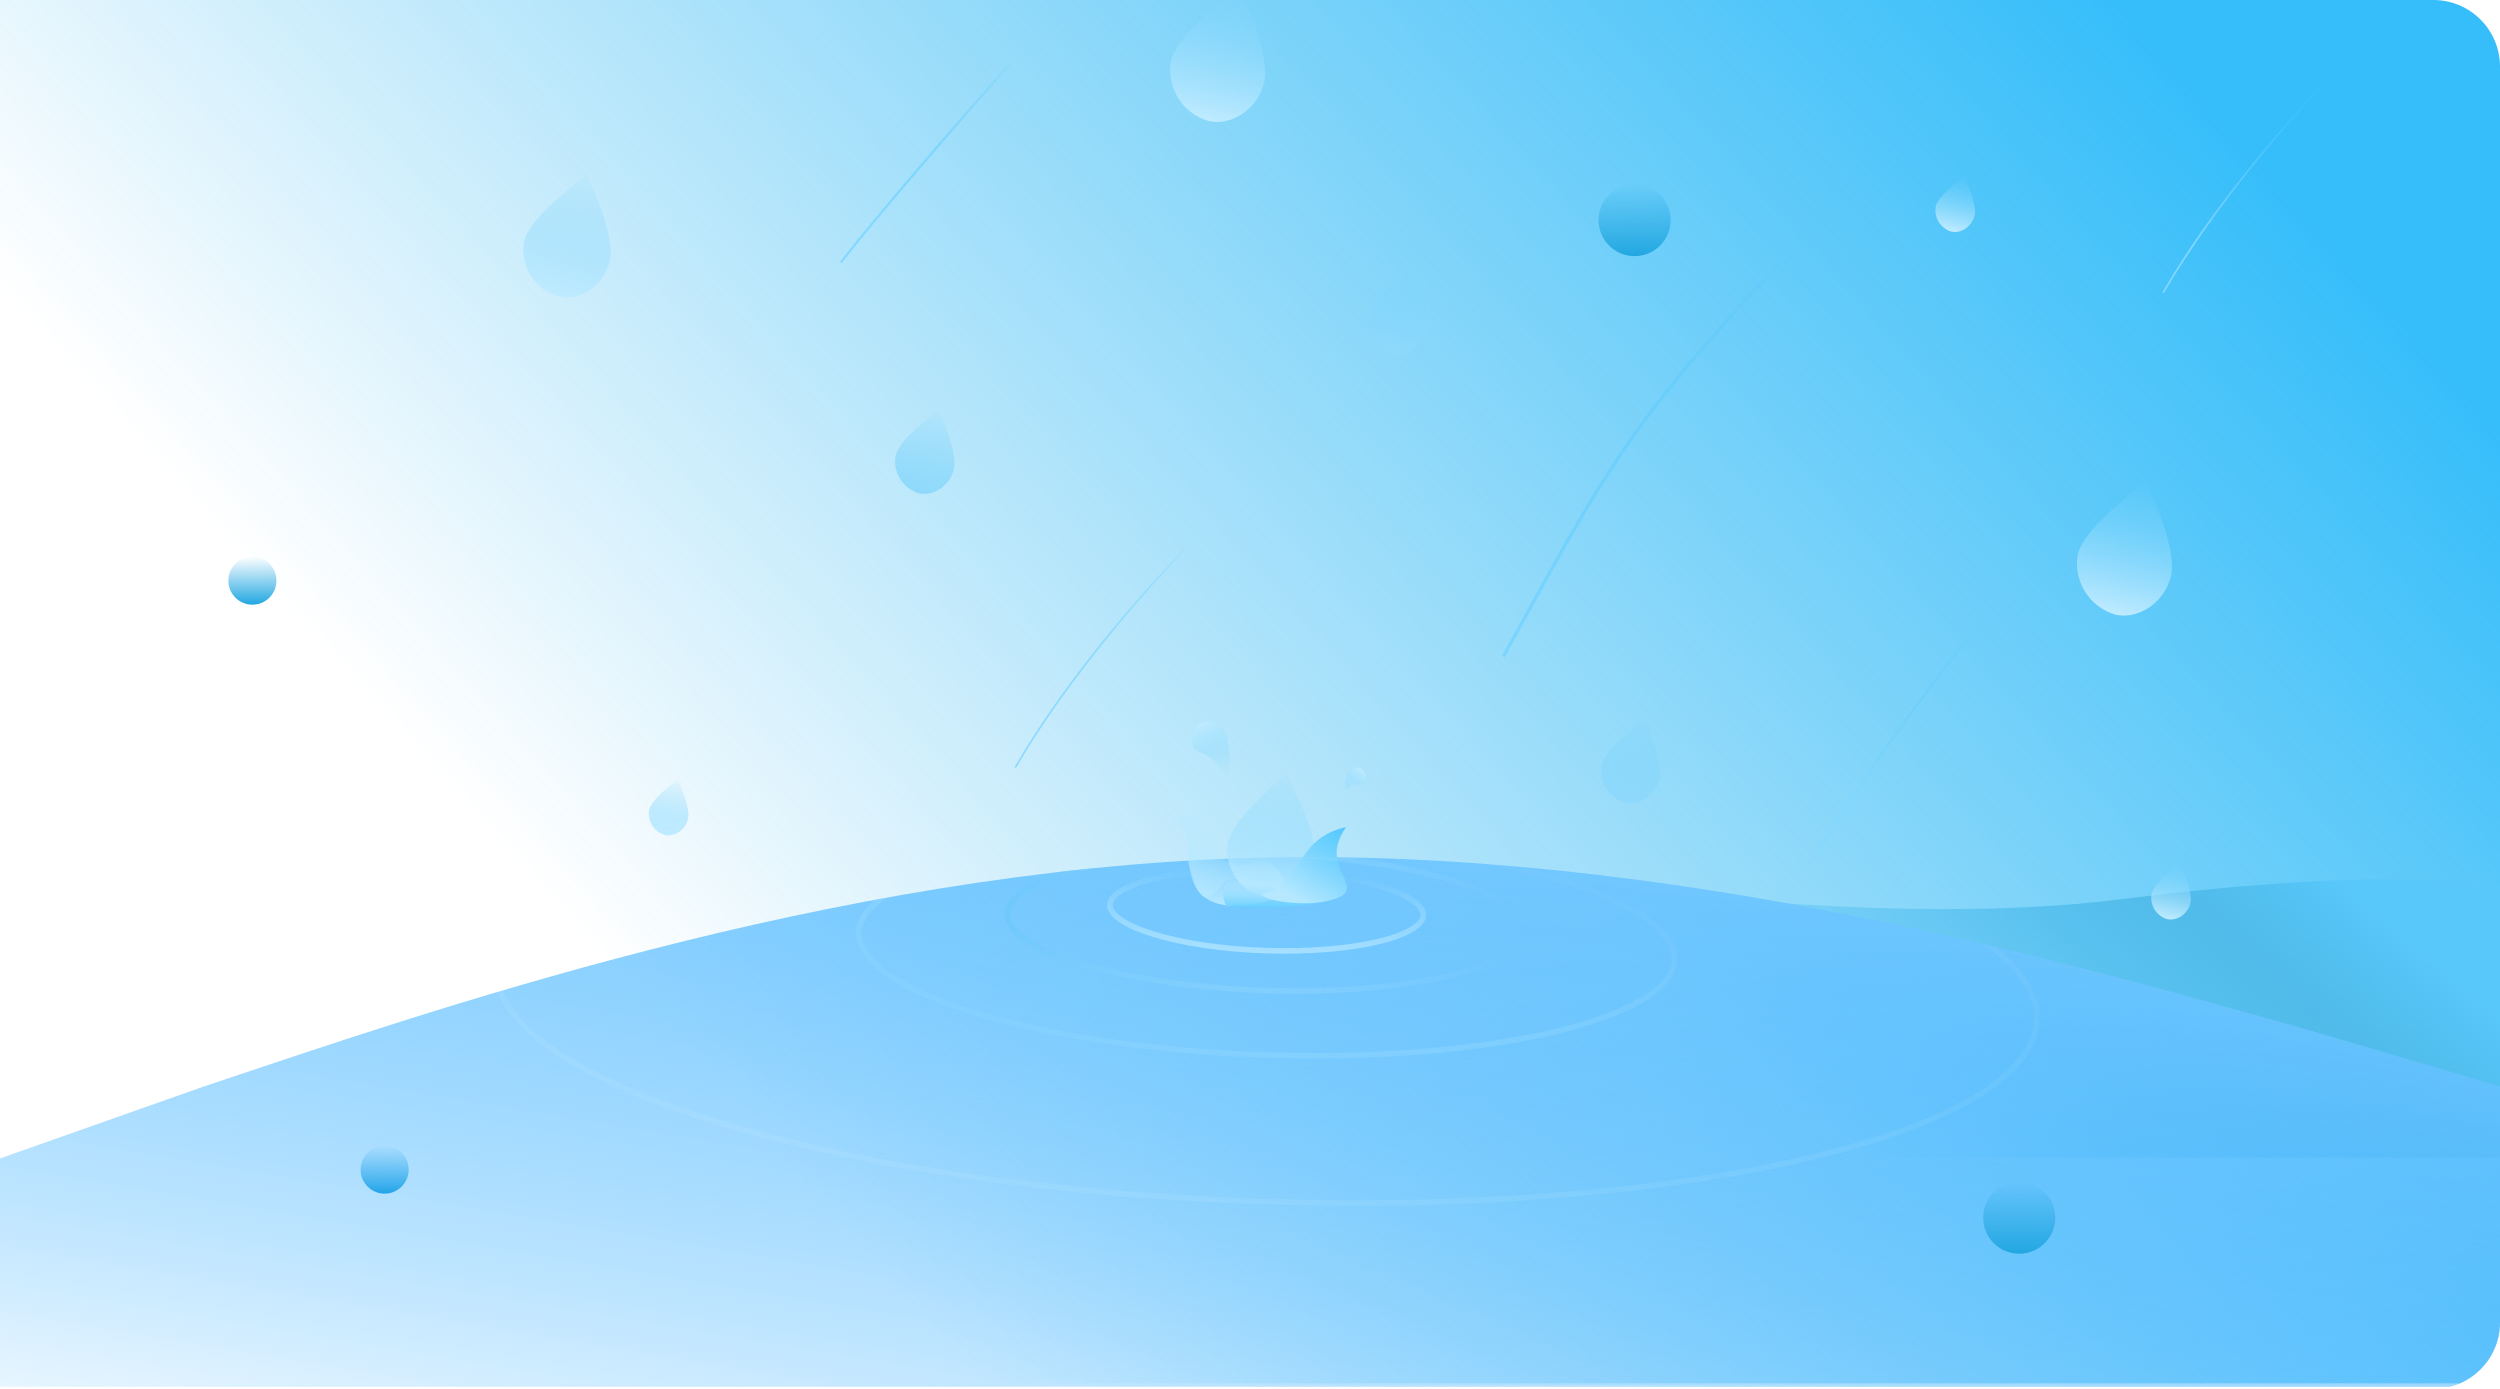 <svg width="450" height="250" viewBox="0 0 450 250" fill="none" xmlns="http://www.w3.org/2000/svg">
<g clip-path="url(#clip0_259_2520)">
<rect width="450" height="249" fill="url(#paint0_linear_259_2520)"/>
<circle cx="45.433" cy="104.519" r="4.327" fill="url(#paint1_linear_259_2520)"/>
<circle cx="69.231" cy="210.529" r="4.327" fill="url(#paint2_linear_259_2520)"/>
<circle cx="294.231" cy="39.615" r="6.49" fill="url(#paint3_linear_259_2520)"/>
<path d="M381.851 161.851C341.178 167.043 285.577 159.688 262.861 155.361V208.365H450V159.688C444.231 158.245 422.524 156.659 381.851 161.851Z" fill="url(#paint4_linear_259_2520)"/>
<path fill-rule="evenodd" clip-rule="evenodd" d="M450 195.536L413.221 184.718C374.279 173.901 300.721 152.266 225 154.43C149.279 156.593 75.721 182.555 36.779 195.536L1.90735e-05 208.516V249.622H36.779C75.721 249.622 149.279 249.622 225 249.622C300.721 249.622 374.279 249.622 413.221 249.622H450V195.536Z" fill="url(#paint5_linear_259_2520)"/>
<path d="M219.591 159.687C222.188 156.226 223.918 159.687 225 159.687C223.558 159.327 221.322 153.413 219.591 149.952C217.428 145.625 214.183 146.707 210.938 147.788C215.264 148.87 213.101 153.197 214.183 156.442C215.264 159.687 216.346 164.014 219.591 159.687Z" fill="url(#paint6_linear_259_2520)"/>
<path d="M292.477 144.461C291.067 144.045 289.86 143.125 289.085 141.876C288.309 140.628 288.02 139.138 288.272 137.69C288.946 134.793 294.34 130.847 295.965 129.477C296.817 131.423 299.427 137.222 298.753 140.119C298.078 143.016 295.154 145.084 292.477 144.461Z" fill="url(#paint7_linear_259_2520)"/>
<path d="M250.607 63.648C249.197 63.232 247.99 62.313 247.215 61.064C246.439 59.816 246.15 58.326 246.402 56.878C247.076 53.981 252.47 50.035 254.095 48.665C254.947 50.611 257.557 56.41 256.883 59.307C256.208 62.204 253.284 64.272 250.607 63.648Z" fill="url(#paint8_linear_259_2520)"/>
<path d="M351.239 41.685C350.298 41.407 349.493 40.793 348.976 39.96C348.458 39.127 348.265 38.133 348.433 37.167C348.883 35.235 352.482 32.602 353.566 31.688C354.135 32.986 355.876 36.855 355.426 38.788C354.976 40.721 353.025 42.1 351.239 41.685Z" fill="url(#paint9_linear_259_2520)"/>
<path d="M245.092 138.428C245.464 138.729 245.713 139.155 245.79 139.627C245.868 140.098 245.77 140.582 245.514 140.986C244.952 141.772 243.39 140.216 242.182 142.498C242.167 141.807 242.104 139.74 242.667 138.953C243.229 138.166 244.365 137.908 245.092 138.428Z" fill="url(#paint10_linear_259_2520)"/>
<path d="M216.196 130.169C217.008 129.865 217.905 129.87 218.714 130.184C219.523 130.497 220.189 131.098 220.585 131.87C221.295 133.477 222.315 142.149 219.871 138.478C217.428 134.808 215.264 135.889 214.776 134.447C214.288 133.004 214.711 130.826 216.196 130.169Z" fill="url(#paint11_linear_259_2520)"/>
<path d="M390.088 165.438C389.147 165.16 388.342 164.546 387.825 163.713C387.307 162.88 387.114 161.886 387.282 160.92C387.732 158.988 391.331 156.355 392.415 155.441C392.984 156.74 394.725 160.608 394.275 162.541C393.825 164.474 391.874 165.853 390.088 165.438Z" fill="url(#paint12_linear_259_2520)"/>
<path d="M119.655 150.293C118.715 150.016 117.909 149.402 117.392 148.569C116.875 147.736 116.682 146.742 116.849 145.776C117.299 143.843 120.898 141.211 121.982 140.297C122.551 141.595 124.292 145.464 123.842 147.397C123.392 149.33 121.441 150.709 119.655 150.293Z" fill="url(#paint13_linear_259_2520)"/>
<path d="M165.415 88.793C164.005 88.377 162.798 87.457 162.022 86.208C161.247 84.96 160.958 83.47 161.209 82.022C161.884 79.125 167.278 75.179 168.903 73.809C169.755 75.755 172.365 81.555 171.69 84.451C171.016 87.348 168.092 89.416 165.415 88.793Z" fill="url(#paint14_linear_259_2520)"/>
<path d="M227.714 161.573C225.608 161.088 223.752 159.845 222.502 158.082C221.252 156.318 220.693 154.156 220.934 152.007C221.664 147.693 229.231 141.416 231.494 139.259C232.921 142.041 237.272 150.322 236.541 154.636C235.81 158.95 231.701 162.248 227.714 161.573Z" fill="url(#paint15_linear_259_2520)"/>
<path d="M214.183 156.442C215.264 165.096 225 163.293 229.327 161.851C233.654 159.688 229.327 153.197 225 155.361C220.162 157.779 212.946 146.546 214.183 156.442Z" fill="url(#paint16_linear_259_2520)"/>
<path d="M220.673 162.933C229.327 164.014 235.817 162.933 240.144 161.851C241.947 161.433 241.226 158.606 237.981 159.688C234.735 160.769 230.409 160.769 226.082 158.606C219.841 155.486 219.591 161.13 220.673 162.933Z" fill="url(#paint17_linear_259_2520)"/>
<path d="M240.144 161.851C234.952 163.582 226.082 161.851 227.163 160.769C234.735 159.687 232.572 151.034 242.308 148.87C236.899 156.442 246.635 159.687 240.144 161.851Z" fill="url(#paint18_linear_259_2520)"/>
<path d="M228.227 156.496C236.125 156.762 243.228 157.872 248.324 159.443C250.875 160.229 252.895 161.122 254.257 162.064C255.641 163.02 256.223 163.937 256.196 164.749C256.169 165.561 255.527 166.436 254.081 167.298C252.659 168.146 250.584 168.901 247.985 169.514C242.796 170.739 235.634 171.37 227.736 171.104C219.838 170.839 212.735 169.729 207.64 168.158C205.089 167.372 203.069 166.479 201.707 165.537C200.322 164.581 199.74 163.664 199.768 162.852C199.795 162.04 200.437 161.165 201.883 160.303C203.305 159.455 205.38 158.7 207.978 158.086C213.168 156.862 220.329 156.231 228.227 156.496Z" stroke="url(#paint19_linear_259_2520)"/>
<path fill-rule="evenodd" clip-rule="evenodd" d="M90.536 178.258C91.832 181.68 94.945 185.137 99.856 188.531C106.625 193.209 116.568 197.589 128.995 201.42C153.837 209.076 188.386 214.469 226.744 215.758C265.102 217.047 299.936 213.987 325.235 208.016C337.892 205.029 348.106 201.327 355.174 197.114C362.289 192.873 365.958 188.278 366.116 183.588C366.267 179.075 363.169 174.431 356.862 169.891C357.664 170.078 358.462 170.266 359.256 170.453C364.487 174.656 367.267 179.095 367.115 183.622C366.413 204.505 303.552 219.341 226.711 216.757C155.15 214.352 96.701 197.688 89.573 178.542C89.893 178.447 90.214 178.352 90.536 178.258Z" fill="url(#paint20_linear_259_2520)"/>
<path fill-rule="evenodd" clip-rule="evenodd" d="M231.694 154.3C243.309 154.911 253.688 156.634 261.312 158.984C265.491 160.272 268.786 161.731 271 163.261C273.259 164.822 274.146 166.277 274.105 167.514C274.063 168.752 273.08 170.144 270.721 171.549C268.41 172.927 265.024 174.162 260.768 175.166C252.271 177.172 240.535 178.206 227.585 177.771C214.635 177.336 202.994 175.515 194.651 172.944C190.473 171.656 187.177 170.197 184.963 168.667C182.705 167.106 181.817 165.651 181.859 164.413C181.9 163.176 182.884 161.784 185.242 160.378C187.554 159.001 190.94 157.766 195.195 156.761C196.08 156.553 197.001 156.354 197.954 156.167C195.562 156.402 193.176 156.656 190.797 156.929C184.655 158.881 180.958 161.456 180.859 164.38C180.622 171.453 201.526 177.896 227.551 178.771C253.576 179.645 274.866 174.621 275.104 167.548C275.293 161.93 262.143 156.709 243.683 154.361C239.698 154.28 235.7 154.258 231.694 154.3Z" fill="url(#paint21_linear_259_2520)"/>
<path fill-rule="evenodd" clip-rule="evenodd" d="M267.33 155.508C272.104 156.481 276.499 157.586 280.432 158.799C287.013 160.827 292.244 163.137 295.785 165.584C299.37 168.061 300.975 170.499 300.9 172.742C300.824 174.985 299.059 177.31 295.316 179.541C291.619 181.744 286.245 183.698 279.542 185.28C266.152 188.44 247.69 190.064 227.34 189.38C206.991 188.696 188.679 185.835 175.532 181.783C168.951 179.755 163.72 177.445 160.179 174.998C156.594 172.521 154.989 170.082 155.064 167.84C155.134 165.759 156.659 163.608 159.868 161.526C159.108 161.663 158.349 161.802 157.591 161.942C155.366 163.757 154.135 165.725 154.065 167.806C153.692 178.901 186.483 189.007 227.307 190.38C268.13 191.752 301.526 183.87 301.899 172.776C302.113 166.403 291.386 160.356 274.48 156.104C272.106 155.888 269.722 155.689 267.33 155.508Z" fill="url(#paint22_linear_259_2520)"/>
<path d="M100.526 53.403C98.452 52.791 96.676 51.437 95.535 49.601C94.395 47.764 93.969 45.572 94.34 43.443C95.332 39.181 103.267 33.375 105.657 31.36C106.911 34.224 110.75 42.755 109.758 47.016C108.766 51.278 104.464 54.319 100.526 53.403Z" fill="url(#paint23_linear_259_2520)"/>
<path d="M380.731 110.625C378.474 109.959 376.541 108.487 375.3 106.488C374.058 104.489 373.595 102.104 373.998 99.786C375.078 95.148 383.714 88.83 386.315 86.637C387.68 89.753 391.858 99.037 390.778 103.675C389.698 108.313 385.017 111.623 380.731 110.625Z" fill="url(#paint24_linear_259_2520)"/>
<path opacity="0.9" d="M213.101 99.111C206.971 105.24 192.332 121.611 182.812 138.053" stroke="url(#paint25_linear_259_2520)" stroke-width="0.3" stroke-linecap="round"/>
<path opacity="0.72" d="M361.298 106.683C355.168 112.812 336.202 137.837 326.683 154.279" stroke="url(#paint26_linear_259_2520)" stroke-width="0.4" stroke-linecap="round"/>
<path d="M419.712 13.654C413.582 19.784 398.942 36.154 389.423 52.596" stroke="url(#paint27_linear_259_2520)" stroke-width="0.3" stroke-linecap="round"/>
<path d="M217.507 21.777C215.251 21.11 213.318 19.638 212.076 17.639C210.835 15.64 210.372 13.255 210.775 10.937C211.854 6.299 220.49 -0.019 223.091 -2.212C224.456 0.905 228.634 10.188 227.554 14.826C226.475 19.464 221.793 22.774 217.507 21.777Z" fill="url(#paint28_linear_259_2520)"/>
<path d="M270.724 117.959C288.822 85.048 293.149 76.394 319.901 47.81" stroke="url(#paint29_linear_259_2520)" stroke-width="0.6" stroke-linecap="round"/>
<path d="M181.723 11.55C174.431 19.772 158.167 38.399 151.45 47.128" stroke="url(#paint30_linear_259_2520)" stroke-width="0.4" stroke-linecap="round"/>
<circle cx="363.462" cy="219.183" r="6.49" fill="url(#paint31_linear_259_2520)"/>
</g>
<defs>
<linearGradient id="paint0_linear_259_2520" x1="381.851" y1="-1.31685e-05" x2="144.378" y2="213.149" gradientUnits="userSpaceOnUse">
<stop stop-color="#36BEFA"/>
<stop offset="1" stop-color="#26B2F0" stop-opacity="0"/>
</linearGradient>
<linearGradient id="paint1_linear_259_2520" x1="45.433" y1="100.192" x2="45.433" y2="108.846" gradientUnits="userSpaceOnUse">
<stop stop-color="#22A7E1" stop-opacity="0"/>
<stop offset="1" stop-color="#22A7E1"/>
</linearGradient>
<linearGradient id="paint2_linear_259_2520" x1="69.231" y1="206.202" x2="69.231" y2="214.856" gradientUnits="userSpaceOnUse">
<stop stop-color="#22A7E1" stop-opacity="0"/>
<stop offset="1" stop-color="#1DA0DA"/>
</linearGradient>
<linearGradient id="paint3_linear_259_2520" x1="294.231" y1="33.125" x2="294.231" y2="46.106" gradientUnits="userSpaceOnUse">
<stop stop-color="#22A7E1" stop-opacity="0"/>
<stop offset="1" stop-color="#22A7E1"/>
</linearGradient>
<linearGradient id="paint4_linear_259_2520" x1="408.894" y1="148.87" x2="349.399" y2="219.183" gradientUnits="userSpaceOnUse">
<stop stop-color="#58C7F9"/>
<stop offset="0.24" stop-color="#46B4E4" stop-opacity="0.745"/>
<stop offset="1" stop-color="#29B4F2" stop-opacity="0"/>
</linearGradient>
<linearGradient id="paint5_linear_259_2520" x1="242.308" y1="133.726" x2="214.183" y2="302.476" gradientUnits="userSpaceOnUse">
<stop stop-color="#77C9FF"/>
<stop offset="1" stop-color="#0099FF" stop-opacity="0"/>
</linearGradient>
<linearGradient id="paint6_linear_259_2520" x1="216.346" y1="160.769" x2="223.918" y2="153.197" gradientUnits="userSpaceOnUse">
<stop stop-color="#B5E8FF" stop-opacity="0.69"/>
<stop offset="1" stop-color="#B5E8FF" stop-opacity="0"/>
</linearGradient>
<linearGradient id="paint7_linear_259_2520" x1="295.72" y1="129.42" x2="292.232" y2="144.404" gradientUnits="userSpaceOnUse">
<stop stop-color="#79D3FC" stop-opacity="0.05"/>
<stop offset="1" stop-color="#8ED9FB"/>
</linearGradient>
<linearGradient id="paint8_linear_259_2520" x1="253.85" y1="48.608" x2="250.362" y2="63.592" gradientUnits="userSpaceOnUse">
<stop stop-color="#79D3FC" stop-opacity="0.05"/>
<stop offset="1" stop-color="#8ED9FB"/>
</linearGradient>
<linearGradient id="paint9_linear_259_2520" x1="353.403" y1="31.65" x2="351.075" y2="41.647" gradientUnits="userSpaceOnUse">
<stop stop-color="#79D3FC" stop-opacity="0.05"/>
<stop offset="1" stop-color="#BFEBFF"/>
</linearGradient>
<linearGradient id="paint10_linear_259_2520" x1="242.248" y1="142.545" x2="245.159" y2="138.476" gradientUnits="userSpaceOnUse">
<stop stop-color="#79D3FC" stop-opacity="0.05"/>
<stop offset="1" stop-color="#BFEBFF"/>
</linearGradient>
<linearGradient id="paint11_linear_259_2520" x1="220.007" y1="138.418" x2="216.331" y2="130.109" gradientUnits="userSpaceOnUse">
<stop stop-color="#79D3FC" stop-opacity="0.05"/>
<stop offset="1" stop-color="#BFEBFF"/>
</linearGradient>
<linearGradient id="paint12_linear_259_2520" x1="392.252" y1="155.403" x2="389.924" y2="165.4" gradientUnits="userSpaceOnUse">
<stop stop-color="#79D3FC" stop-opacity="0.05"/>
<stop offset="1" stop-color="#BFEBFF"/>
</linearGradient>
<linearGradient id="paint13_linear_259_2520" x1="121.819" y1="140.259" x2="119.492" y2="150.255" gradientUnits="userSpaceOnUse">
<stop stop-color="#79D3FC" stop-opacity="0.05"/>
<stop offset="1" stop-color="#BFEBFF"/>
</linearGradient>
<linearGradient id="paint14_linear_259_2520" x1="168.658" y1="73.752" x2="165.17" y2="88.736" gradientUnits="userSpaceOnUse">
<stop stop-color="#79D3FC" stop-opacity="0.05"/>
<stop offset="1" stop-color="#8ED9FB"/>
</linearGradient>
<linearGradient id="paint15_linear_259_2520" x1="231.13" y1="139.197" x2="227.35" y2="161.511" gradientUnits="userSpaceOnUse">
<stop stop-color="#79D3FC" stop-opacity="0.05"/>
<stop offset="1" stop-color="#BFEBFF"/>
</linearGradient>
<linearGradient id="paint16_linear_259_2520" x1="222.734" y1="152.657" x2="222.734" y2="163.062" gradientUnits="userSpaceOnUse">
<stop stop-color="#B5E8FF" stop-opacity="0"/>
<stop offset="1" stop-color="#B5E8FF"/>
</linearGradient>
<linearGradient id="paint17_linear_259_2520" x1="230.645" y1="157.683" x2="230.645" y2="163.381" gradientUnits="userSpaceOnUse">
<stop stop-color="#CDEFFF" stop-opacity="0"/>
<stop offset="1" stop-color="#66CFFF"/>
</linearGradient>
<linearGradient id="paint18_linear_259_2520" x1="231.642" y1="160.816" x2="240.518" y2="146.257" gradientUnits="userSpaceOnUse">
<stop stop-color="#B5E8FF"/>
<stop offset="1" stop-color="#3DC1FD" stop-opacity="0.88"/>
</linearGradient>
<linearGradient id="paint19_linear_259_2520" x1="224.211" y1="178.318" x2="225.054" y2="156.592" gradientUnits="userSpaceOnUse">
<stop stop-color="#BFEBFF"/>
<stop offset="1" stop-color="#BFEBFF" stop-opacity="0"/>
</linearGradient>
<linearGradient id="paint20_linear_259_2520" x1="208.774" y1="358.689" x2="274.773" y2="88.618" gradientUnits="userSpaceOnUse">
<stop stop-color="#BFEBFF" stop-opacity="0.31"/>
<stop offset="1" stop-color="#BFEBFF" stop-opacity="0"/>
</linearGradient>
<linearGradient id="paint21_linear_259_2520" x1="139.647" y1="165.17" x2="270.18" y2="174.677" gradientUnits="userSpaceOnUse">
<stop stop-color="#45B7FA"/>
<stop offset="1" stop-color="#BFEBFF" stop-opacity="0"/>
</linearGradient>
<linearGradient id="paint22_linear_259_2520" x1="222.837" y1="222.883" x2="250.927" y2="143.064" gradientUnits="userSpaceOnUse">
<stop stop-color="#73CBFF" stop-opacity="0.7"/>
<stop offset="1" stop-color="#BFEBFF" stop-opacity="0"/>
</linearGradient>
<linearGradient id="paint23_linear_259_2520" x1="105.297" y1="31.276" x2="100.166" y2="53.319" gradientUnits="userSpaceOnUse">
<stop stop-color="#79D3FC" stop-opacity="0.05"/>
<stop offset="1" stop-color="#BFEBFF"/>
</linearGradient>
<linearGradient id="paint24_linear_259_2520" x1="385.923" y1="86.546" x2="380.339" y2="110.534" gradientUnits="userSpaceOnUse">
<stop stop-color="#79D3FC" stop-opacity="0.05"/>
<stop offset="1" stop-color="#BFEBFF"/>
</linearGradient>
<linearGradient id="paint25_linear_259_2520" x1="193.089" y1="132.49" x2="220.898" y2="102.323" gradientUnits="userSpaceOnUse">
<stop stop-color="#83D8FF"/>
<stop offset="1" stop-color="#3DC1FD" stop-opacity="0"/>
</linearGradient>
<linearGradient id="paint26_linear_259_2520" x1="336.959" y1="148.716" x2="364.768" y2="118.549" gradientUnits="userSpaceOnUse">
<stop stop-color="#83D8FF"/>
<stop offset="1" stop-color="#3DC1FD" stop-opacity="0"/>
</linearGradient>
<linearGradient id="paint27_linear_259_2520" x1="399.7" y1="47.033" x2="427.509" y2="16.866" gradientUnits="userSpaceOnUse">
<stop stop-color="#83D8FF"/>
<stop offset="1" stop-color="#3DC1FD" stop-opacity="0"/>
</linearGradient>
<linearGradient id="paint28_linear_259_2520" x1="222.699" y1="-2.303" x2="217.115" y2="21.685" gradientUnits="userSpaceOnUse">
<stop stop-color="#79D3FC" stop-opacity="0.05"/>
<stop offset="1" stop-color="#BFEBFF"/>
</linearGradient>
<linearGradient id="paint29_linear_259_2520" x1="276.923" y1="120.745" x2="320.03" y2="42.296" gradientUnits="userSpaceOnUse">
<stop stop-color="#7BD5FE"/>
<stop offset="1" stop-color="#3DC1FD" stop-opacity="0"/>
</linearGradient>
<linearGradient id="paint30_linear_259_2520" x1="162.517" y1="41.167" x2="178.8" y2="7.172" gradientUnits="userSpaceOnUse">
<stop stop-color="#83D8FF"/>
<stop offset="1" stop-color="#3DC1FD" stop-opacity="0"/>
</linearGradient>
<linearGradient id="paint31_linear_259_2520" x1="363.462" y1="212.692" x2="363.462" y2="225.673" gradientUnits="userSpaceOnUse">
<stop stop-color="#22A7E1" stop-opacity="0"/>
<stop offset="1" stop-color="#22A7E1"/>
</linearGradient>
<clipPath id="clip0_259_2520">
<path d="M0 0H438C444.627 0 450 5.373 450 12V238C450 244.627 444.627 250 438 250H0V0Z" fill="white"/>
</clipPath>
</defs>
</svg>
